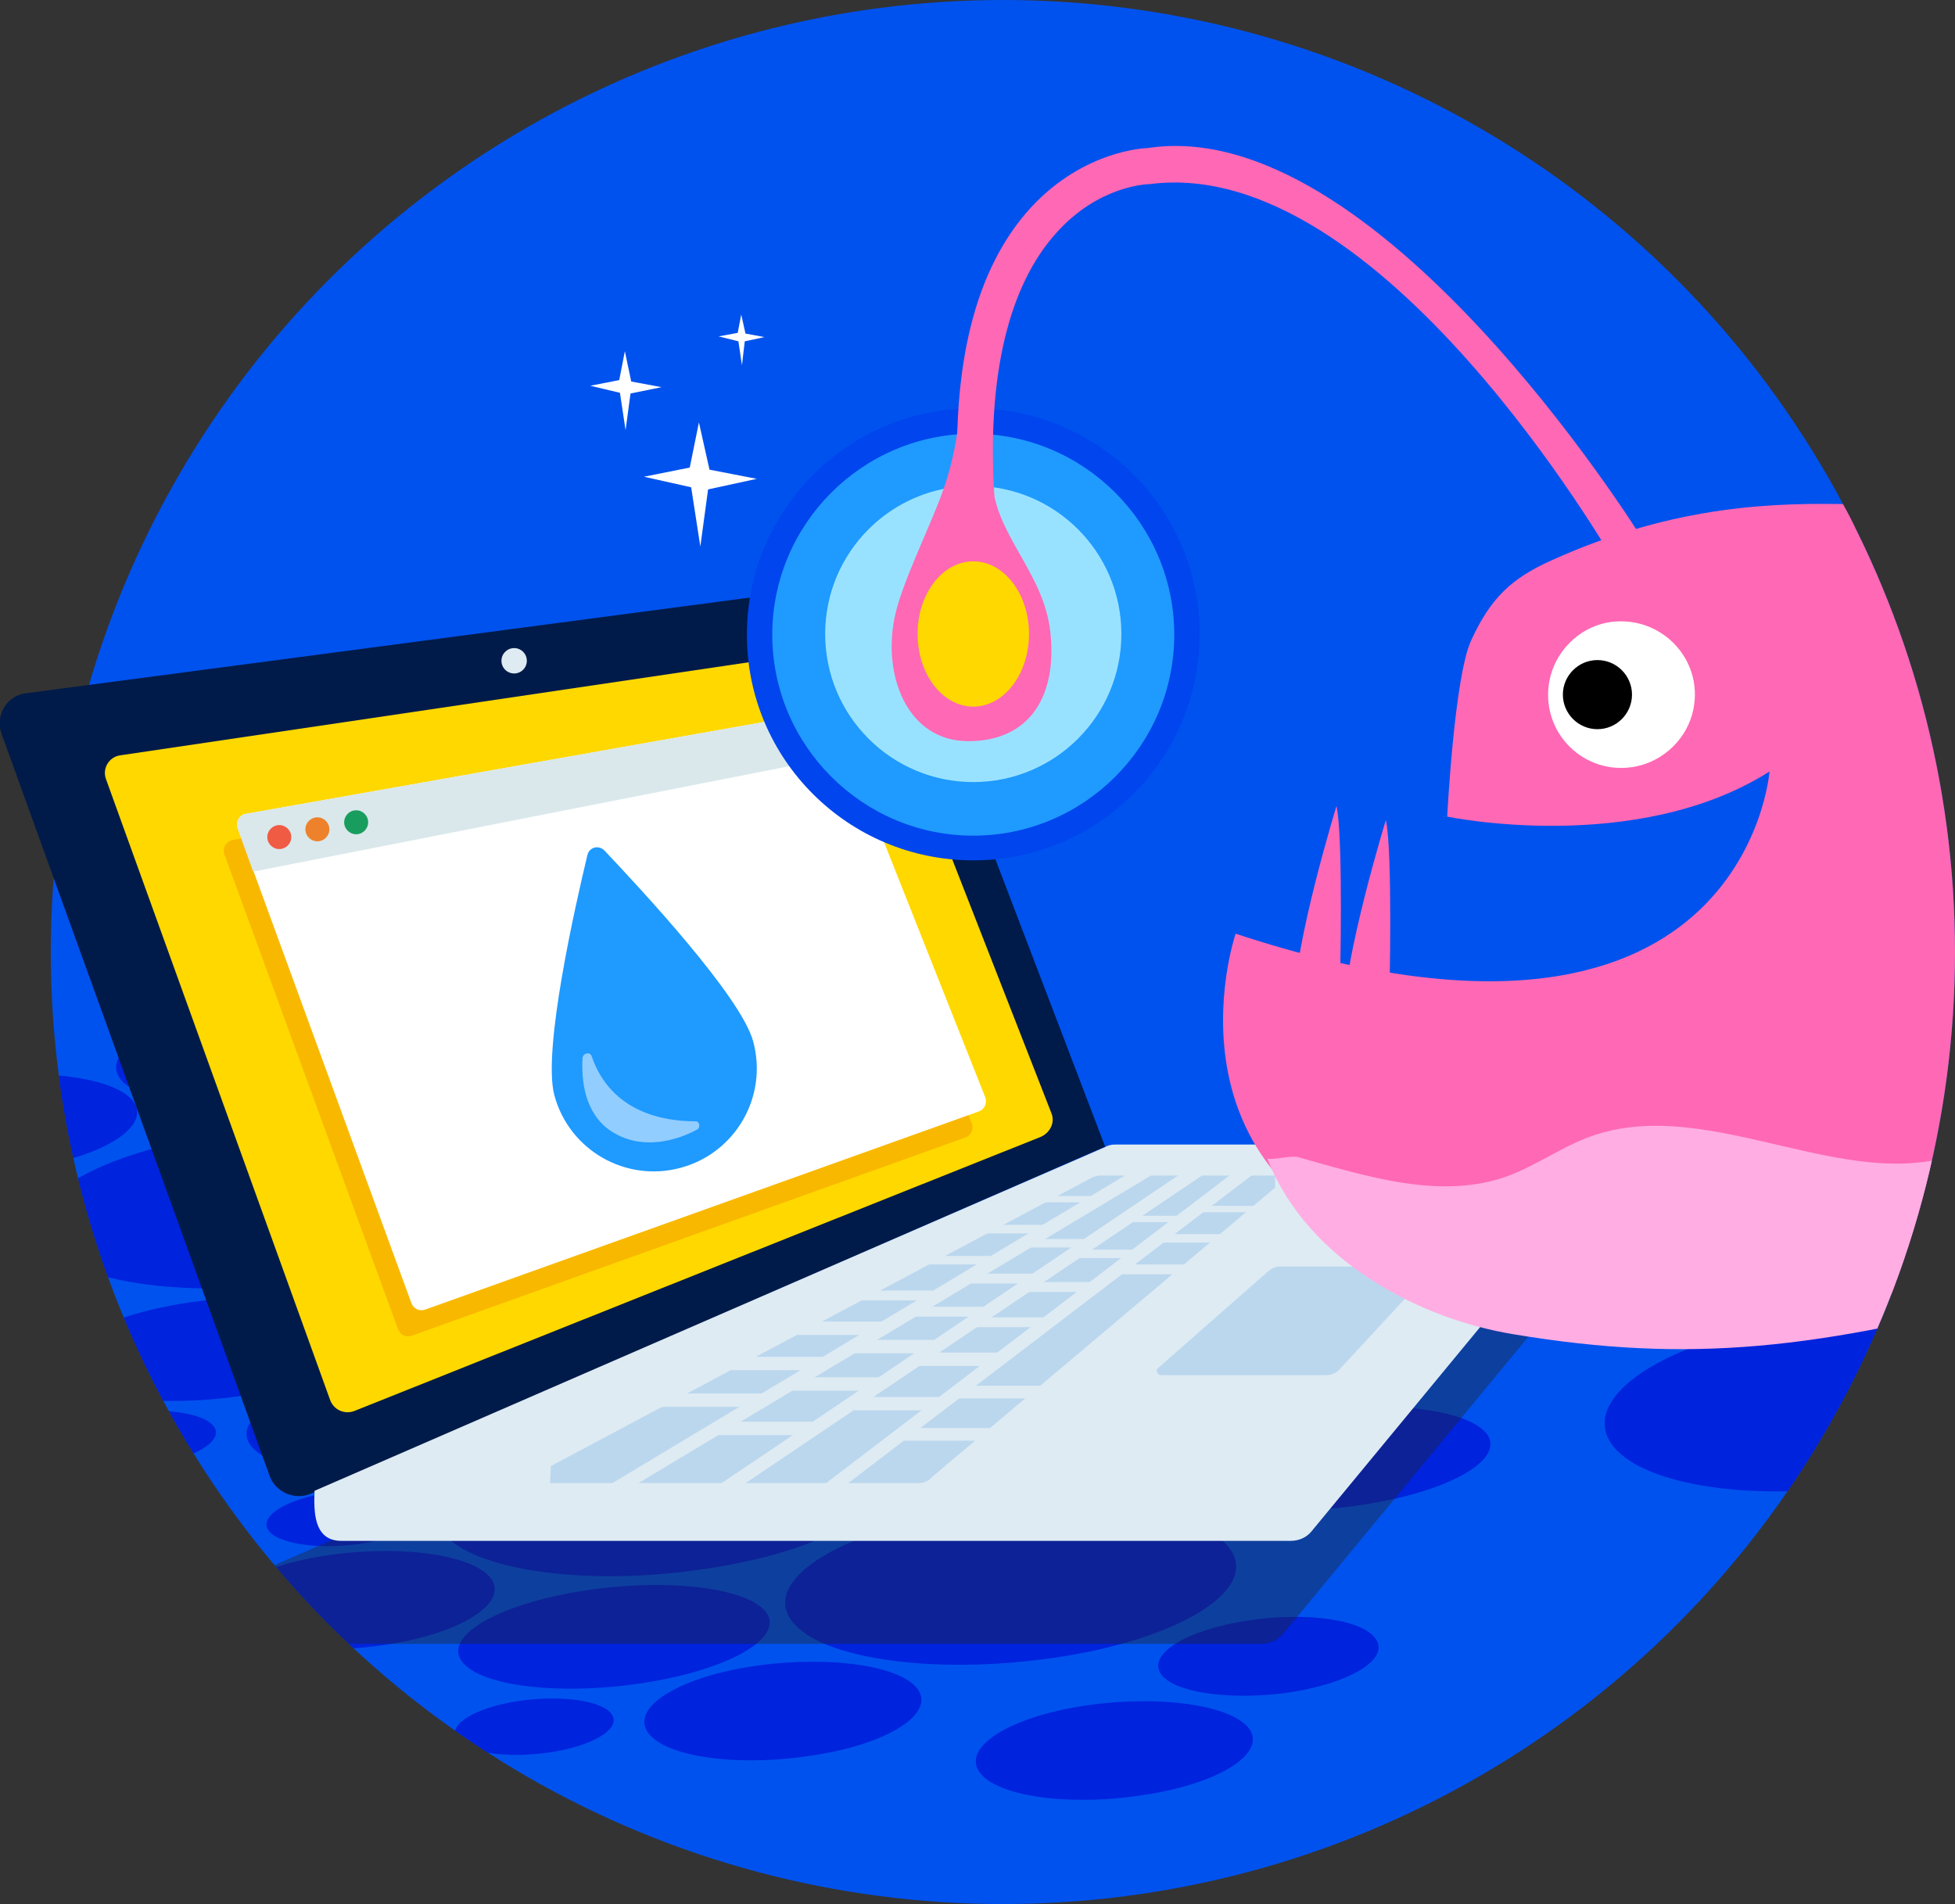 <svg xmlns="http://www.w3.org/2000/svg" xmlns:xlink="http://www.w3.org/1999/xlink" viewBox="0 0 277.2 270"><rect x="0" y="0" width="277.2" height="270" fill="#333333" stroke="none"/><circle fill="#0052EE" cx="142.2" cy="135" r="135"/><defs><circle id="a" cx="142.2" cy="135" r="135"/></defs><clipPath id="b"><use xlink:href="#a" overflow="visible"/></clipPath><g clip-path="url(#b)" fill="#0000D0"><path d="M125.2 207.5c3.3 5.7-8 12.5-25.4 15-17.3 2.6-34.1 0-37.4-5.8-3.3-5.7 8-12.5 25.4-15 17.3-2.5 34.1.1 37.4 5.8zm-55.4 16.6c2 3.5-4.9 7.7-15.6 9.2s-21 0-23-3.6c-2-3.5 4.9-7.7 15.6-9.2 10.6-1.5 20.9.1 23 3.6zM290 193.9c3.3 6.3-7.9 13.7-25 16.5-17.1 2.8-33.6 0-36.9-6.3-3.3-6.3 7.9-13.7 25-16.5s33.6 0 36.9 6.3zm-159.7 45.9c2 3.5-4.9 7.7-15.6 9.2-10.7 1.6-21 0-23-3.6-2-3.5 4.9-7.7 15.6-9.2s21 .1 23 3.6zm47 5.6c2 3.5-4.9 7.7-15.6 9.2-10.7 1.6-21 0-23-3.6-2-3.5 4.9-7.7 15.6-9.2 10.6-1.5 20.9.1 23 3.6zm-90.5-2.2c1.2 2-2.8 4.4-8.9 5.3-6.1.9-12 0-13.2-2-1.2-2 2.8-4.4 8.9-5.3 6.1-.9 12.1 0 13.2 2zm-26.7-29.6c1.2 2-2.8 4.4-8.9 5.3-6.1.9-12 0-13.2-2-1.2-2 2.8-4.4 8.9-5.3 6.1-1 12-.1 13.2 2zm114.6 6.5c3.3 5.7-8 12.5-25.4 15s-34.1 0-37.4-5.8c-3.3-5.7 8-12.5 25.4-15 17.3-2.6 34.1 0 37.4 5.8z" opacity=".57"/><path d="M108.8 228.9c2.1 3.6-5.9 8-17.9 9.8-12 1.8-23.5.3-25.6-3.4-2.1-3.6 5.9-8 17.9-9.8 12.1-1.8 23.5-.2 25.6 3.4zM211 203.6c2.1 3.6-5.9 8-17.9 9.8-12 1.8-23.5.3-25.6-3.4-2.1-3.6 5.9-8 17.9-9.8s23.4-.2 25.6 3.4zM68.8 166.7c3.3 5.7-8 12.5-25.4 15-17.3 2.6-34.1 0-37.4-5.8s8-12.5 25.4-15 34.1.1 37.4 5.8zm-55.5 16.6c2 3.5-4.9 7.7-15.6 9.2-10.7 1.6-21 0-23-3.6-2-3.5 4.9-7.7 15.6-9.2s21 .1 23 3.6zM73.9 199c2 3.5-4.9 7.7-15.6 9.2-10.7 1.6-21 0-23-3.6s4.9-7.7 15.6-9.2c10.6-1.5 20.9.1 23 3.6zm-18.5-52c2 3.5-4.9 7.7-15.6 9.2s-21 0-23-3.6c-2-3.5 4.9-7.7 15.6-9.2s21 .1 23 3.6zm-36.3 9.5c2 3.5-4.9 7.7-15.6 9.2-10.7 1.6-21 0-23-3.6-2-3.5 4.9-7.7 15.6-9.2 10.7-1.5 21 .1 23 3.6zm11.3 45.9c1.2 2-2.8 4.4-8.9 5.3-6.1.9-12 0-13.2-2s2.8-4.4 8.9-5.3c6.1-.9 12 0 13.2 2zM3.6 172.8c1.2 2-2.8 4.4-8.9 5.3-6.1.9-12 0-13.2-2s2.8-4.4 8.9-5.3c6.1-1 12-.1 13.2 2z" opacity=".57"/><path d="M118.3 179.3c3.3 5.7-8 12.5-25.4 15-17.3 2.6-34.1 0-37.4-5.8-3.3-5.7 8-12.5 25.4-15s34.1 0 37.4 5.8zm-65.9 8.8c2.1 3.6-5.9 8-17.9 9.8-12 1.8-23.5.3-25.6-3.4-2.1-3.6 5.9-8 17.9-9.8 12-1.8 23.5-.2 25.6 3.4zm62.7-27.8c2.1 3.6-5.9 8-17.9 9.8-12 1.8-23.5.3-25.6-3.4-2.1-3.6 5.9-8 17.9-9.8s23.5-.2 25.6 3.4z" opacity=".57"/></g><g opacity=".57" clip-path="url(#b)"><path fill="#0000D0" d="M195.2 232.6c1.6 2.8-3.9 6.1-12.4 7.4-8.5 1.2-16.7 0-18.3-2.8-1.6-2.8 3.9-6.1 12.4-7.4 8.5-1.3 16.7-.1 18.3 2.8z"/></g><g opacity=".38" clip-path="url(#b)"><path fill="#231F20" d="M152.2 173h69.6c3.3 0 5.2 3.8 3.2 6.5l-43 52.1c-.8 1-1.9 1.5-3.2 1.5h-144c-4.3 0-4.2-4.6-4.1-7.6l119.8-52.1c.5-.3 1.1-.4 1.7-.4z"/></g><path fill="#001B49" d="M.2 104c-.9-2.6.8-5.4 3.5-5.7l118.8-15.7c2.1-.2 4.1 1 4.8 3l29.4 77-112.6 49.2c-2.3 1-5.1-.2-5.9-2.6L.2 104z"/><path fill="#FFD800" d="M17.1 107.1l104-15.4c1.2-.2 2.4.5 2.8 1.7l25.2 64.5c.5 1.3-.2 2.7-1.5 3.3l-97.4 38.9c-1.4.5-2.9-.2-3.4-1.6L15 110.4c-.5-1.5.5-3.1 2.1-3.3z"/><path fill="#F49F00" d="M33 119.1l81.8-14.5c.7-.1 1.5.3 1.7 1l21.3 53.7c.3.8-.1 1.7-.9 2l-78.5 28.1c-.8.3-1.7-.1-2-1l-24.6-67.3c-.3-.9.3-1.8 1.2-2z" opacity=".55"/><path fill="#FFF" d="M34.9 115.4l81.8-14.5c.7-.1 1.5.3 1.7 1l21.3 53.7c.3.8-.1 1.7-.9 2l-78.5 28.1c-.8.3-1.7-.1-2-1l-24.6-67.3c-.3-.9.3-1.9 1.2-2z"/><path fill="#DAE8EB" d="M34.9 115.4l81.8-14.5c.7-.1 1.5.3 1.7 1l1.9 5.1-84.4 16.6-2.2-6.1c-.3-1 .3-2 1.2-2.1z"/><circle fill="#DEEBF3" cx="72.9" cy="93.7" r="1.8"/><path fill="#DEEBF3" d="M158.1 162.3h65.1c3.1 0 4.9 3.6 3 6.1L186 217.1c-.7.9-1.8 1.4-3 1.4H48.4c-4 0-3.9-4.3-3.8-7.1l112-48.7c.5-.3 1-.4 1.5-.4z"/><path fill="#2E89DC" d="M156 166.7h24.8v1.7l-48.6 41c-.5.6-1.2.9-1.9.9H78l.1-2.4 76.9-41c.3-.1.6-.2 1-.2zm25.5 12.9h20.6c.5 0 .8.6.4 1L190 194.1c-.5.6-1.2.9-2 .9h-23.4c-.5 0-.8-.7-.4-1l15.7-13.8c.5-.4 1-.6 1.6-.6z" opacity=".2"/><path fill="#DEEBF3" d="M164.108 163.925l.978 1.63-84.197 50.533-.98-1.63zm7.278-.158l1.062 1.575-74.305 50.07-1.062-1.577zm5.444 1.007l1.153 1.51-64.8 49.43-1.153-1.51z"/><path fill="#DEEBF3" d="M158.5 179.3h10.3v1.4h-10.3zm-11.1 19h-11.1c-.5 0-.9-.4-.9-.9s.4-.9.9-.9h11.1c.5 0 .9.4.9.9s-.4.9-.9.9zm-6.9 6h-12.1c-.5 0-.9-.4-.9-.9s.4-.9.9-.9h12.1c.5 0 .9.4.9.9s-.3.9-.9.9zm23.6-29.3h12.1v1.2h-12.1zm5.4-4h12.1v.9h-12.1zm-48.3 27.1h12.1v1.9h-12.1zm8.8-6.3h11.4v1.9H130zm7.6-5h10.9v1.4h-10.9zm8.1-5h9.3v1.4h-9.3zm6.4-4.6h8.8v1.2h-8.8zm7.5-4.8h8.1v.9h-8.1zm-57.7 29.2h13.6v1.9h-13.6zm10.1-6.3h12.9v1.9H112z"/><path fill="#DEEBF3" d="M120.6 190h12.3v1.9h-12.3zm8.9-4.7H140v1.4h-10.5zm7.5-4.7h10v1.4h-10zm8.3-4.9h9.2v1.2h-9.2zm-51.5 21.9h14.5v1.9H93.8zm9.9-5.2h13v1.9h-13zm9.4-5h12.1v1.9h-12.1zm8.4-4.4H133v1.4h-11.5zm9.7-4.9h9.9v1.2h-9.9zm8.6-4.4h8.9v1.2h-8.9zm7.9-4.1h7.7v.9h-7.7zM66.5 203h16.8v1.9H66.5z"/><path fill="#DEEBF3" d="M78.7 197.1h16.8v1.9H78.7zm12.6-5.9h14.6v1.9H91.3z"/><circle fill="#F05B43" cx="39.6" cy="118.7" r="1.7"/><circle fill="#EE812B" cx="45" cy="117.6" r="1.7"/><circle fill="#199D5F" cx="50.5" cy="116.6" r="1.7"/><defs><circle id="c" cx="142.2" cy="135" r="135"/></defs><clipPath id="d"><use xlink:href="#c" overflow="visible"/></clipPath><g clip-path="url(#d)"><path fill="#1F9AFF" d="M138 120.2c-16.7 0-30.3-13.6-30.3-30.3s13.6-30.3 30.3-30.3 30.3 13.6 30.3 30.3-13.6 30.3-30.3 30.3z"/><path fill="#0045EE" d="M138 61.5c15.7 0 28.5 12.8 28.5 28.5s-12.8 28.5-28.5 28.5-28.5-12.8-28.5-28.5 12.8-28.5 28.5-28.5m0-3.6c-17.7 0-32.1 14.4-32.1 32.1s14.4 32 32.1 32c17.7 0 32.1-14.4 32.1-32.1s-14.4-32-32.1-32z"/><circle fill="#99E2FF" cx="138" cy="89.9" r="21"/><path fill="#FF68B4" d="M250.9 109.4s-3.5 46.8-75.7 23c0 0-12.9 37.7 30.7 47.7 26 6 48.1 8 78.1 0 28.2-7.5 54.8-29.8 49.2-59.3-1.9-10.2-6.8-19.2-13.8-26.7-18.4-19.6-39.6-22.4-56.9-22.6-10.3-.2-24.7-.1-42.6 8-5.5 2.5-8.5 5.2-11.3 11.3-2.4 5.2-3.4 25-3.4 25s26.8 5.6 45.7-6.4z"/><path fill="#FFF" d="M219.7 96.5c-1.4 7.3 4.9 13.6 12.2 12.2 4.1-.8 7.4-4.1 8.2-8.1 1.5-7.3-4.9-13.7-12.3-12.3-4 .8-7.3 4.1-8.1 8.2z"/><path d="M221.6 98.5c0 2.7 2.2 4.9 4.9 4.9s4.9-2.2 4.9-4.9-2.2-4.9-4.9-4.9-4.9 2.2-4.9 4.9z"/><path fill="#FF68B4" d="M233.3 77.1l-4.3 2.7c-.4-.6-33.2-57.9-65.9-53.7-.6 0-7.4.3-13.3 6.9-6.8 7.5-9.9 20.4-8.8 37.4l-5.1.3c-1.1-18.7 2.3-32.6 10.3-41.3 7.5-8.1 16.2-8.4 16.5-8.4 32.3-5 69.1 53.6 70.6 56.1z"/><path fill="#FF68B4" d="M140.7 68.2c.4 7.6 7.2 12.9 8.2 21.2 1.1 9.3-2.9 15.7-11.6 15.7-8.5 0-12.1-9-10.5-17.3.9-4.9 5.3-13.5 7-18.5 2-5.8 2.3-10.6 2.4-13.3l4.5 12.2zm49.3 71.1s.5-20.5-.5-25c0 0-6 19.5-6 28.1l6.5-3.1zm7 2s.5-20.5-.5-25c0 0-6 19.5-6 28.1l6.5-3.1z"/><ellipse fill="#FFD800" cx="138" cy="89.9" rx="7.9" ry="10.3"/><path fill="#FF68B4" d="M263.1 74.9c-3.5-4.7-2.4-11.8 1.4-16.2s9.7-6.7 15.5-7.4c5.8-.7 11.7-.1 17.5.2 11.9.6 23.9-.4 35.6-2.9-2.3 8.7-9.5 13-18.9 17.1-6.8 4.6-6.9 9.4-7.4 14.2-.6 5.1-.6 10.3.1 15.4"/><path fill="#FFADE2" d="M184.1 164.1c9.7 2.7 20.1 6.1 29.6 2.7 4.1-1.5 7.6-4.1 11.7-5.6 17.4-6.4 37.8 9.5 54.4 1.5 4.5-2.2 8.2-5.9 12.8-8 9.9-4.4 22.2-.2 32.8-.5-9.4 12.5-21.4 24.8-37.5 29.1-30.1 8-48.1 10.1-73.3 5.9-12.9-2.1-29.1-10.1-34.9-24.9 1 .2 3.4-.5 4.4-.2z"/></g><path fill="#FFF" d="M99.1 59.9l-1.3 6.4-6.5 1.3 6.7 1.5 1.3 8.4 1.1-8.1 6.9-1.5-6.7-1.3m-12-16.8l-.8 4.1-4.1.8 4.2 1 .8 5.3.7-5.2 4.4-.9-4.3-.8m15.6-9.5l-.5 2.6-2.7.5 2.8.7.5 3.4.4-3.4 2.8-.6-2.7-.5"/><path fill="#1F9AFF" d="M106.8 147.7c2.1 7.8-2.5 15.8-10.3 17.9-7.8 2.1-15.8-2.5-17.9-10.3-1.7-6.4 3-27 4.7-34.1.3-1.1 1.6-1.4 2.4-.6 5 5.3 19.4 20.7 21.1 27.1z"/><path fill="#FFF" d="M83.9 149.8c-.2-.7-1.2-.5-1.3.2-.2 3.2.3 7.8 3.9 10.3 4.4 3 9.5 1.4 12.3-.1.6-.3.4-1.3-.3-1.2-4.1 0-11.8-1.1-14.6-9.2z" opacity=".51"/></svg>